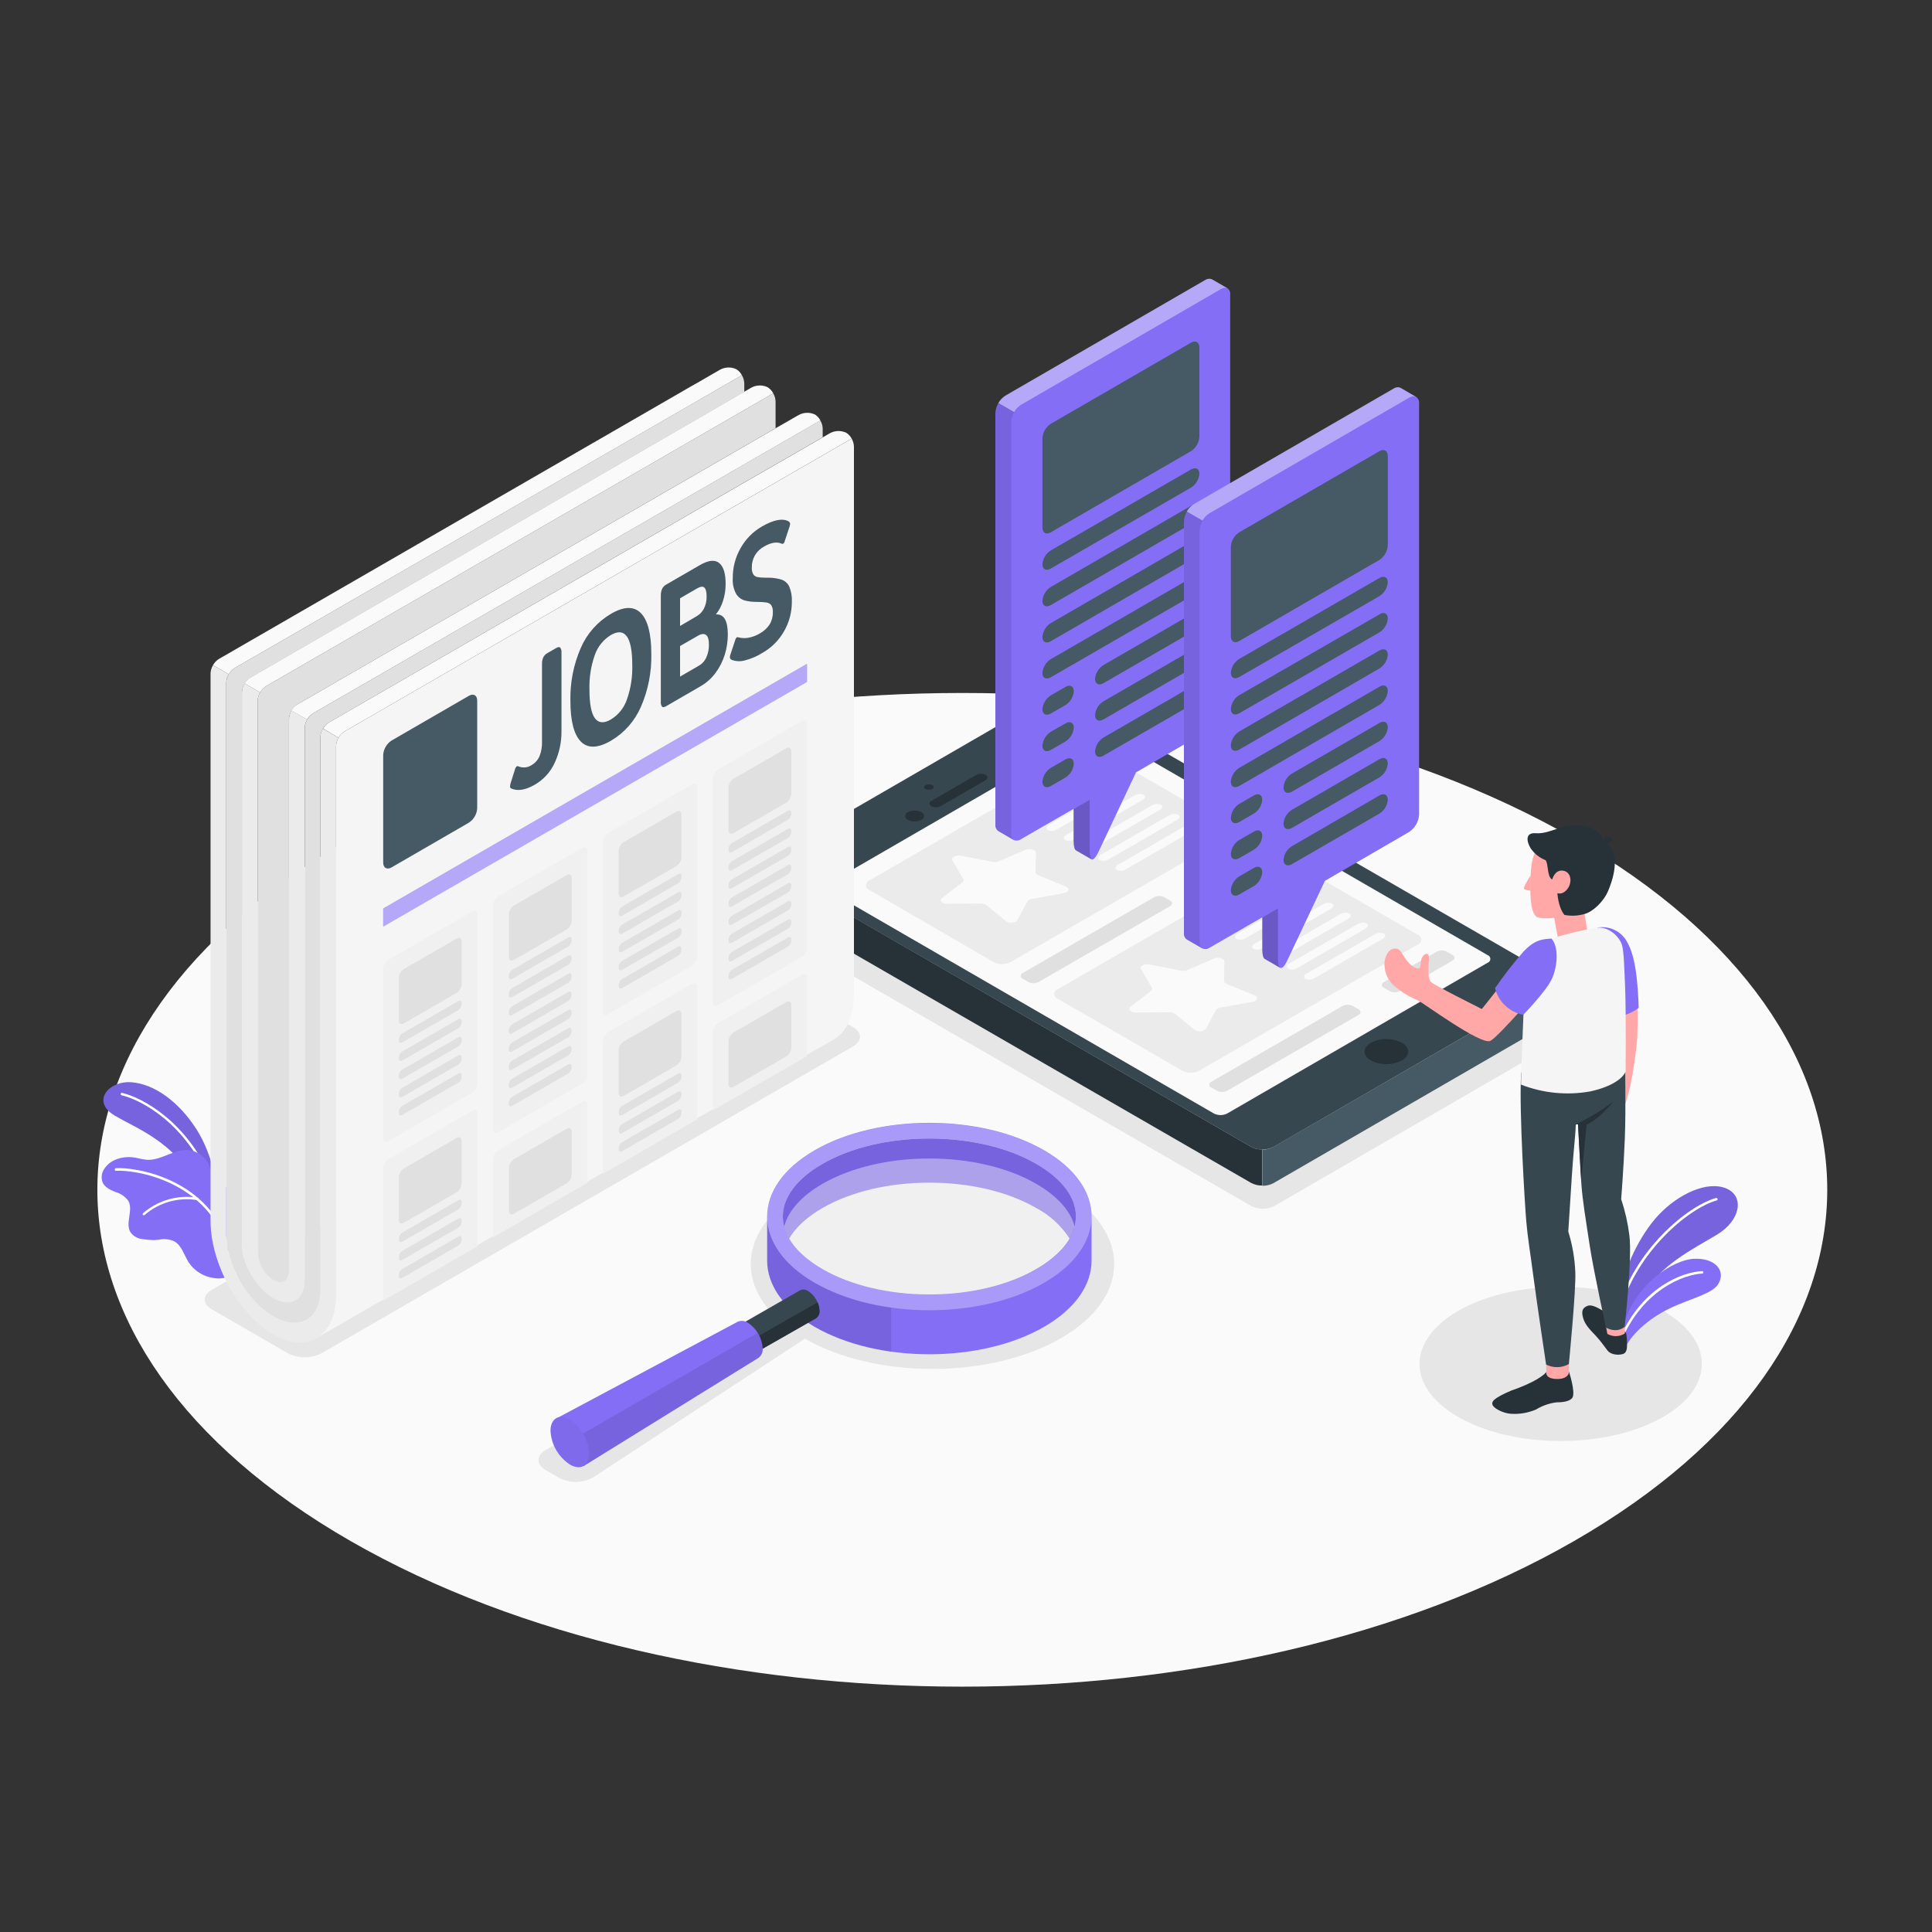 <svg width="500" height="500" viewBox="0 0 500 500" fill="none" xmlns="http://www.w3.org/2000/svg">
<rect x="0" y="0" width="500" height="500" fill="#333333" stroke="none"/>
<path d="M407.33 398.84C319.91 449.06 178.18 449.06 90.76 398.84C3.34 348.62 3.35 267.21 90.76 217C178.17 166.79 319.92 166.79 407.33 217C494.74 267.21 494.75 348.63 407.33 398.84Z" fill="#FAFAFA"/>
<path d="M274.58 307.92C256.21 297.32 226.43 297.32 208.06 307.92C192.49 316.92 190.13 330.63 200.95 341.07C200.338 341.23 199.75 341.469 199.2 341.78L141.2 375.28C138.74 376.7 138.74 379.01 141.2 380.43L144.84 382.53C146.206 383.225 147.725 383.566 149.257 383.522C150.789 383.478 152.286 383.051 153.61 382.28L207.61 346.91C207.831 346.765 208.038 346.601 208.23 346.42C226.61 356.93 256.23 356.9 274.57 346.33C292.91 335.76 293 318.53 274.58 307.92Z" fill="#E6E6E6"/>
<path d="M403.7 269.35L329.78 312.12C328.858 312.588 327.839 312.832 326.805 312.832C325.771 312.832 324.752 312.588 323.83 312.12L195.24 237.87C193.6 236.93 193.6 235.39 195.24 234.44L269.16 191.67C270.082 191.202 271.101 190.958 272.135 190.958C273.169 190.958 274.188 191.202 275.11 191.67L403.7 265.92C405.34 266.86 405.34 268.4 403.7 269.35Z" fill="#E6E6E6"/>
<path d="M74.53 350.24L54.76 338.82C52.37 337.44 52.37 335.2 54.76 333.82L192.33 254.39C193.672 253.709 195.155 253.354 196.66 253.354C198.165 253.354 199.648 253.709 200.99 254.39L220.77 265.81C223.16 267.19 223.16 269.43 220.77 270.81L83.19 350.24C81.848 350.921 80.365 351.276 78.86 351.276C77.355 351.276 75.872 350.921 74.53 350.24Z" fill="#E6E6E6"/>
<path d="M403.9 372.94C424.075 372.94 440.43 364.004 440.43 352.98C440.43 341.956 424.075 333.02 403.9 333.02C383.725 333.02 367.37 341.956 367.37 352.98C367.37 364.004 383.725 372.94 403.9 372.94Z" fill="#E6E6E6"/>
<path d="M419.89 333.16C420.24 328.73 424.18 319.82 429.24 314.44C434.3 309.06 441.85 305.44 446.84 307.61C451.49 309.61 450.47 315.86 444.33 319.54C438.19 323.22 429.07 327.75 425.94 334.72L419.89 343.1V333.16Z" fill="#846EF5"/>
<path opacity="0.1" d="M419.89 333.16C420.24 328.73 424.18 319.82 429.24 314.44C434.3 309.06 441.85 305.44 446.84 307.61C451.49 309.61 450.47 315.86 444.33 319.54C438.19 323.22 429.07 327.75 425.94 334.72L419.89 343.1V333.16Z" fill="black"/>
<path d="M419.07 339.19C419.142 339.191 419.213 339.167 419.271 339.124C419.328 339.081 419.37 339.02 419.39 338.95C423.57 324.08 436.78 312.78 444.31 310.66C444.384 310.629 444.445 310.571 444.479 310.498C444.514 310.426 444.521 310.343 444.499 310.265C444.477 310.188 444.427 310.121 444.359 310.078C444.291 310.034 444.21 310.017 444.13 310.03C436.46 312.2 423 323.68 418.76 338.78C418.748 338.821 418.744 338.865 418.75 338.908C418.755 338.95 418.768 338.992 418.79 339.029C418.811 339.066 418.84 339.099 418.875 339.125C418.909 339.151 418.948 339.17 418.99 339.18L419.07 339.19Z" fill="white"/>
<path d="M420.55 349C421.46 346.57 424.83 342.71 430.02 339.71C435.76 336.4 442.78 335.23 444.6 332.43C446.79 329.08 444.1 325.53 438.45 325.77C432.8 326.01 422.38 332.84 419.89 344.19L420.55 349Z" fill="#846EF5"/>
<path d="M419.68 346.34C419.742 346.341 419.802 346.323 419.854 346.289C419.906 346.255 419.946 346.207 419.97 346.15C425.65 333.58 435.89 329.83 440.51 329.6C440.595 329.6 440.676 329.566 440.736 329.506C440.796 329.446 440.83 329.365 440.83 329.28C440.83 329.195 440.796 329.114 440.736 329.054C440.676 328.994 440.595 328.96 440.51 328.96C435.4 329.21 425.21 333.05 419.41 345.88C419.392 345.919 419.382 345.962 419.381 346.005C419.38 346.048 419.387 346.091 419.403 346.131C419.419 346.171 419.443 346.208 419.473 346.239C419.504 346.269 419.54 346.294 419.58 346.31C419.611 346.326 419.645 346.336 419.68 346.34Z" fill="white"/>
<path d="M56.39 308.47C56.39 308.47 55.39 299.28 50.77 292.14C46.15 285 39.91 280.56 34.05 280.09C28.19 279.62 23.46 285.02 29.73 288.73C36 292.44 47.14 296.21 52.27 310.06L56.39 308.47Z" fill="#846EF5"/>
<path opacity="0.1" d="M56.39 308.47C56.39 308.47 55.39 299.28 50.77 292.14C46.15 285 39.91 280.56 34.05 280.09C28.19 279.62 23.46 285.02 29.73 288.73C36 292.44 47.14 296.21 52.27 310.06L56.39 308.47Z" fill="black"/>
<path d="M54.67 306.08H54.73C54.768 306.065 54.803 306.042 54.833 306.013C54.862 305.984 54.886 305.949 54.901 305.911C54.917 305.873 54.925 305.832 54.925 305.79C54.925 305.749 54.916 305.708 54.9 305.67C48.72 290.43 36.9 284.07 31.58 282.83C31.502 282.822 31.424 282.843 31.36 282.888C31.296 282.934 31.252 283.001 31.234 283.078C31.217 283.154 31.229 283.234 31.266 283.303C31.304 283.372 31.366 283.424 31.44 283.45C36.69 284.65 48.23 290.91 54.32 305.9C54.35 305.965 54.401 306.018 54.464 306.05C54.528 306.083 54.6 306.093 54.67 306.08Z" fill="white"/>
<path d="M26.55 306C27.12 307.28 28.55 307.94 29.8 308.46C31.151 308.825 32.343 309.627 33.19 310.74C34.6 313.17 32.29 316.59 33.8 318.95C34.154 319.428 34.604 319.828 35.12 320.124C35.636 320.42 36.208 320.606 36.8 320.67C37.768 320.81 38.743 320.901 39.72 320.94C40.185 320.929 40.649 320.892 41.11 320.83C42.454 320.528 43.861 320.679 45.11 321.26C47.04 322.34 47.63 324.78 48.8 326.66C49.527 327.769 50.486 328.707 51.609 329.411C52.733 330.115 53.995 330.569 55.31 330.74C56.43 330.966 57.589 330.89 58.67 330.52L58.86 330.4C58.982 330.271 59.095 330.134 59.2 329.99V329.93C59.54 328.67 58.98 327.36 58.96 326.06V325.82C58.96 324.31 59.06 322.82 59.09 321.3C59.157 318.52 59.183 315.74 59.17 312.96C59.17 311.16 59.37 309.18 58.61 307.48C57.76 305.61 55.66 305.57 54.87 303.73C54.55 303 54.38 302.22 54.07 301.48C53.594 300.397 52.828 299.466 51.858 298.789C50.888 298.111 49.751 297.714 48.57 297.64C44.89 297.45 41.57 300.42 37.93 300.15C36.985 300.023 36.047 299.846 35.12 299.62C32.12 299.06 28.71 299.91 27.04 302.42C26.672 302.931 26.434 303.525 26.349 304.149C26.264 304.773 26.332 305.409 26.55 306Z" fill="#846EF5"/>
<path d="M59.54 324.16C59.58 324.151 59.618 324.133 59.651 324.109C59.684 324.085 59.712 324.054 59.733 324.018C59.753 323.982 59.766 323.943 59.771 323.902C59.776 323.861 59.772 323.819 59.76 323.78C54.71 304.74 34.66 302 30 302.33C29.959 302.333 29.919 302.343 29.883 302.361C29.846 302.379 29.813 302.404 29.787 302.435C29.759 302.465 29.739 302.501 29.726 302.54C29.713 302.578 29.707 302.619 29.71 302.66C29.704 302.702 29.708 302.744 29.72 302.785C29.731 302.825 29.752 302.863 29.779 302.895C29.806 302.927 29.84 302.953 29.878 302.971C29.916 302.989 29.958 302.999 30 303C34.59 302.67 54.21 305.36 59.17 324C59.203 324.066 59.258 324.119 59.325 324.148C59.393 324.178 59.469 324.182 59.54 324.16Z" fill="white"/>
<path d="M37.26 314.52C37.325 314.508 37.384 314.477 37.43 314.43C39.281 312.826 41.463 311.65 43.821 310.987C46.179 310.323 48.654 310.187 51.07 310.59C51.153 310.599 51.236 310.576 51.303 310.526C51.37 310.476 51.415 310.402 51.43 310.32C51.436 310.279 51.433 310.238 51.422 310.198C51.412 310.158 51.394 310.121 51.368 310.088C51.343 310.056 51.312 310.029 51.276 310.008C51.24 309.988 51.201 309.975 51.16 309.97C48.649 309.558 46.077 309.706 43.63 310.403C41.182 311.099 38.918 312.328 37 314C36.971 314.029 36.948 314.063 36.932 314.101C36.916 314.139 36.908 314.179 36.908 314.22C36.908 314.261 36.916 314.301 36.932 314.339C36.948 314.377 36.971 314.411 37 314.44C37.035 314.471 37.077 314.494 37.121 314.508C37.166 314.522 37.213 314.526 37.26 314.52Z" fill="white"/>
<path d="M401 255.5L329.58 296.83C328.688 297.279 327.703 297.512 326.705 297.512C325.707 297.512 324.722 297.279 323.83 296.83L199.53 225.08C197.94 224.17 197.94 222.68 199.53 221.77L271 180.43C271.89 179.982 272.873 179.748 273.87 179.748C274.867 179.748 275.85 179.982 276.74 180.43L401 252.18C402.54 253.1 402.54 254.58 401 255.5Z" fill="#37474F"/>
<path d="M362.79 274.45C361.551 275.08 360.18 275.408 358.79 275.408C357.4 275.408 356.029 275.08 354.79 274.45C352.59 273.18 352.59 271.12 354.79 269.85C356.028 269.216 357.399 268.885 358.79 268.885C360.181 268.885 361.552 269.216 362.79 269.85C365 271.12 365 273.18 362.79 274.45Z" fill="#263238"/>
<path d="M329.53 296.83L401 255.5C402.42 254.68 402.57 253.4 401.45 252.5C402.16 253.062 402.744 253.767 403.163 254.57C403.582 255.373 403.826 256.256 403.88 257.16V259.86C403.829 260.862 403.541 261.837 403.041 262.706C402.54 263.575 401.841 264.313 401 264.86L329.58 306.19C328.697 306.66 327.71 306.897 326.71 306.88V297.55C327.695 297.55 328.665 297.302 329.53 296.83Z" fill="#455A64"/>
<path d="M199.53 234.42C198.691 233.872 197.994 233.134 197.495 232.265C196.996 231.396 196.71 230.421 196.66 229.42V226.72C196.713 225.814 196.956 224.93 197.375 224.125C197.794 223.32 198.378 222.613 199.09 222.05C197.97 222.97 198.09 224.24 199.53 225.05L323.78 296.8C324.666 297.271 325.657 297.509 326.66 297.49V306.82C325.657 306.839 324.666 306.601 323.78 306.13L199.53 234.42Z" fill="#263238"/>
<path d="M317.6 288.17L384.97 249.17C385.182 249.102 385.367 248.969 385.498 248.789C385.629 248.609 385.7 248.393 385.7 248.17C385.7 247.947 385.629 247.731 385.498 247.551C385.367 247.371 385.182 247.238 384.97 247.17L285.39 189.57C284.857 189.299 284.268 189.157 283.67 189.157C283.072 189.157 282.483 189.299 281.95 189.57L214.55 228.57C214.338 228.638 214.153 228.771 214.022 228.951C213.891 229.131 213.82 229.347 213.82 229.57C213.82 229.793 213.891 230.009 214.022 230.189C214.153 230.369 214.338 230.502 214.55 230.57L314.15 288.17C314.685 288.441 315.276 288.583 315.875 288.583C316.474 288.583 317.065 288.441 317.6 288.17Z" fill="#FAFAFA"/>
<path d="M225 230.34L257.18 249C257.851 249.34 258.593 249.517 259.345 249.517C260.097 249.517 260.839 249.34 261.51 249L318.11 216.33C318.371 216.241 318.598 216.073 318.759 215.849C318.919 215.625 319.006 215.356 319.006 215.08C319.006 214.804 318.919 214.535 318.759 214.311C318.598 214.087 318.371 213.919 318.11 213.83L285.89 195.21C285.219 194.87 284.477 194.693 283.725 194.693C282.973 194.693 282.231 194.87 281.56 195.21L225 227.84C224.739 227.929 224.512 228.097 224.351 228.321C224.191 228.545 224.104 228.814 224.104 229.09C224.104 229.366 224.191 229.635 224.351 229.859C224.512 230.083 224.739 230.251 225 230.34Z" fill="#EBEBEB"/>
<path d="M248.63 221.45L256.89 223.06C257.406 223.167 257.942 223.119 258.43 222.92L265.43 219.92C266.54 219.44 268.12 219.92 268.1 220.71L267.99 225.71C267.99 226.03 268.25 226.33 268.7 226.52L275.82 229.43C276.95 229.89 276.68 230.9 275.35 231.14L267 232.65C266.781 232.671 266.57 232.739 266.38 232.849C266.19 232.96 266.026 233.11 265.9 233.29L263.31 238.1C262.89 238.86 261.14 239.02 260.31 238.37L255.31 234.26C254.91 233.971 254.423 233.826 253.93 233.85L245.2 233.91C243.81 233.91 243.01 233.01 243.84 232.37L249.06 228.37C249.134 228.327 249.2 228.271 249.252 228.203C249.304 228.135 249.343 228.058 249.365 227.975C249.387 227.892 249.393 227.806 249.382 227.721C249.371 227.636 249.343 227.554 249.3 227.48L246.5 222.71C246.06 221.91 247.31 221.19 248.63 221.45Z" fill="#FAFAFA"/>
<path d="M267 210.91L284.72 200.68C285.068 200.475 285.458 200.354 285.861 200.326C286.264 200.298 286.667 200.365 287.04 200.52C287.6 200.85 287.47 201.45 286.76 201.86L269.05 212.09C268.701 212.292 268.311 212.411 267.909 212.439C267.506 212.467 267.103 212.402 266.73 212.25C266.17 211.92 266.3 211.32 267 210.91Z" fill="#FAFAFA"/>
<path d="M271.48 213.49L289.19 203.26C289.538 203.055 289.928 202.934 290.331 202.906C290.734 202.878 291.137 202.945 291.51 203.1C292.07 203.43 291.95 204.03 291.23 204.44L273.52 214.67C273.171 214.872 272.781 214.992 272.379 215.019C271.976 215.047 271.573 214.982 271.2 214.83C270.63 214.5 270.76 213.9 271.48 213.49Z" fill="#FAFAFA"/>
<path d="M275.94 216.07L293.65 205.84C293.997 205.633 294.388 205.51 294.791 205.483C295.194 205.455 295.598 205.522 295.97 205.68C296.54 206.01 296.41 206.61 295.69 207.02L278 217.25C277.651 217.452 277.261 217.571 276.859 217.599C276.456 217.627 276.053 217.562 275.68 217.41C275.1 217.08 275.22 216.48 275.94 216.07Z" fill="#FAFAFA"/>
<path d="M280.4 218.64L298.12 208.42C298.465 208.213 298.854 208.091 299.256 208.063C299.657 208.035 300.06 208.103 300.43 208.26C301 208.58 300.87 209.18 300.16 209.6L282.44 219.82C282.093 220.027 281.702 220.15 281.299 220.177C280.896 220.205 280.492 220.138 280.12 219.98C279.56 219.66 279.69 219.06 280.4 218.64Z" fill="#FAFAFA"/>
<path d="M284.87 221.22L302.58 211C302.927 210.793 303.318 210.67 303.721 210.643C304.124 210.615 304.528 210.682 304.9 210.84C305.46 211.16 305.34 211.76 304.62 212.18L286.91 222.4C286.563 222.607 286.172 222.73 285.769 222.757C285.366 222.785 284.962 222.718 284.59 222.56C284 222.24 284.15 221.64 284.87 221.22Z" fill="#FAFAFA"/>
<path d="M289.33 223.8L307 213.58C307.347 213.373 307.738 213.25 308.141 213.223C308.544 213.195 308.948 213.262 309.32 213.42C309.88 213.74 309.76 214.34 309.04 214.76L291.37 225C291.023 225.207 290.632 225.33 290.229 225.357C289.826 225.385 289.422 225.318 289.05 225.16C288.49 224.82 288.61 224.22 289.33 223.8Z" fill="#FAFAFA"/>
<path d="M264.71 253.3L266.17 254.15C266.573 254.352 267.019 254.458 267.47 254.458C267.921 254.458 268.366 254.352 268.77 254.15L302.77 234.54C303.49 234.12 303.49 233.45 302.77 233.04L301.3 232.19C300.896 231.988 300.451 231.882 300 231.882C299.549 231.882 299.103 231.988 298.7 232.19L264.7 251.8C264.543 251.853 264.406 251.955 264.31 252.09C264.213 252.225 264.162 252.388 264.163 252.554C264.164 252.72 264.218 252.881 264.316 253.015C264.414 253.149 264.552 253.249 264.71 253.3Z" fill="#E0E0E0"/>
<path d="M325.64 218.12L327.1 218.97C327.82 219.38 327.82 220.05 327.1 220.47L313.45 228.35C313.047 228.552 312.601 228.658 312.15 228.658C311.699 228.658 311.253 228.552 310.85 228.35L309.39 227.5C308.67 227.09 308.67 226.42 309.39 226L323 218.12C323.409 217.911 323.861 217.802 324.32 217.802C324.779 217.802 325.231 217.911 325.64 218.12Z" fill="#E0E0E0"/>
<path d="M273.74 258.49L306 277.1C306.671 277.44 307.413 277.617 308.165 277.617C308.917 277.617 309.659 277.44 310.33 277.1L366.93 244.43C367.191 244.341 367.418 244.173 367.579 243.949C367.739 243.725 367.826 243.456 367.826 243.18C367.826 242.904 367.739 242.635 367.579 242.411C367.418 242.187 367.191 242.019 366.93 241.93L334.71 223.31C334.039 222.97 333.297 222.793 332.545 222.793C331.793 222.793 331.051 222.97 330.38 223.31L273.74 256C273.482 256.091 273.259 256.259 273.101 256.482C272.943 256.705 272.859 256.972 272.859 257.245C272.859 257.518 272.943 257.785 273.101 258.008C273.259 258.231 273.482 258.399 273.74 258.49Z" fill="#EBEBEB"/>
<path d="M297.4 249.59L305.67 251.21C306.186 251.317 306.722 251.268 307.21 251.07L314.21 248.07C315.33 247.59 316.91 248.07 316.89 248.85L316.78 253.85C316.78 254.17 317.03 254.47 317.48 254.65L324.61 257.56C325.74 258.03 325.46 259.04 324.14 259.28L315.8 260.77C315.582 260.793 315.371 260.862 315.182 260.973C314.992 261.083 314.828 261.232 314.7 261.41L312.11 266.22C311.7 266.98 309.95 267.14 309.11 266.49L304.11 262.38C303.706 262.091 303.216 261.947 302.72 261.97L293.99 262.03C292.61 262.03 291.8 261.13 292.63 260.49L297.85 256.49C297.998 256.402 298.107 256.261 298.153 256.095C298.2 255.929 298.181 255.752 298.1 255.6L295.29 250.83C294.84 250.06 296.09 249.34 297.4 249.59Z" fill="#FAFAFA"/>
<path d="M315.79 239.06L333.5 228.83C333.848 228.625 334.238 228.504 334.641 228.476C335.044 228.448 335.447 228.515 335.82 228.67C336.39 229 336.26 229.6 335.54 230.01L317.83 240.24C317.481 240.442 317.091 240.562 316.689 240.589C316.286 240.617 315.883 240.552 315.51 240.4C315 240.07 315.07 239.47 315.79 239.06Z" fill="#FAFAFA"/>
<path d="M320.25 241.64L338 231.41C338.348 231.205 338.738 231.084 339.141 231.056C339.544 231.028 339.947 231.095 340.32 231.25C340.88 231.58 340.75 232.18 340.04 232.59L322.32 242.82C321.974 243.027 321.584 243.152 321.181 243.183C320.779 243.214 320.374 243.152 320 243C319.41 242.65 319.54 242.05 320.25 241.64Z" fill="#FAFAFA"/>
<path d="M324.72 244.21L342.43 234C342.777 233.793 343.168 233.67 343.571 233.643C343.974 233.615 344.378 233.682 344.75 233.84C345.31 234.16 345.19 234.76 344.47 235.18L326.76 245.4C326.411 245.602 326.021 245.721 325.619 245.749C325.216 245.777 324.813 245.712 324.44 245.56C323.87 245.23 324 244.63 324.72 244.21Z" fill="#FAFAFA"/>
<path d="M329.18 246.79L346.89 236.57C347.237 236.363 347.628 236.24 348.031 236.213C348.434 236.185 348.838 236.252 349.21 236.41C349.78 236.73 349.65 237.33 348.93 237.75L331.22 248C330.873 248.207 330.482 248.33 330.079 248.357C329.676 248.385 329.272 248.318 328.9 248.16C328.34 247.81 328.46 247.21 329.18 246.79Z" fill="#FAFAFA"/>
<path d="M333.64 249.37L351.36 239.15C351.705 238.943 352.094 238.821 352.496 238.793C352.897 238.765 353.3 238.833 353.67 238.99C354.24 239.31 354.11 239.91 353.4 240.33L335.68 250.55C335.333 250.757 334.942 250.88 334.539 250.907C334.136 250.935 333.732 250.868 333.36 250.71C332.8 250.39 332.93 249.79 333.64 249.37Z" fill="#FAFAFA"/>
<path d="M338.11 252L355.82 241.78C356.167 241.573 356.558 241.45 356.961 241.423C357.364 241.395 357.768 241.462 358.14 241.62C358.7 241.94 358.58 242.54 357.86 242.96L340.15 253.18C339.803 253.387 339.412 253.51 339.009 253.537C338.606 253.565 338.202 253.498 337.83 253.34C337.26 253 337.39 252.37 338.11 252Z" fill="#FAFAFA"/>
<path d="M313.48 281.45L314.95 282.3C315.353 282.502 315.799 282.608 316.25 282.608C316.701 282.608 317.147 282.502 317.55 282.3L351.55 262.69C351.708 262.638 351.845 262.537 351.942 262.403C352.039 262.268 352.092 262.106 352.092 261.94C352.092 261.774 352.039 261.612 351.942 261.477C351.845 261.343 351.708 261.242 351.55 261.19L350.08 260.34C349.677 260.138 349.231 260.032 348.78 260.032C348.329 260.032 347.883 260.138 347.48 260.34L313.48 279.95C313.322 280.002 313.185 280.103 313.088 280.237C312.991 280.372 312.938 280.534 312.938 280.7C312.938 280.866 312.991 281.028 313.088 281.163C313.185 281.297 313.322 281.398 313.48 281.45Z" fill="#E0E0E0"/>
<path d="M374.41 246.27L375.88 247.12C376.6 247.53 376.6 248.2 375.88 248.62L362.23 256.5C361.827 256.702 361.381 256.808 360.93 256.808C360.479 256.808 360.033 256.702 359.63 256.5L358.16 255.65C358.002 255.598 357.865 255.497 357.768 255.363C357.671 255.228 357.618 255.066 357.618 254.9C357.618 254.734 357.671 254.572 357.768 254.437C357.865 254.303 358.002 254.202 358.16 254.15L371.82 246.27C372.222 246.068 372.665 245.962 373.115 245.962C373.565 245.962 374.008 246.068 374.41 246.27Z" fill="#E0E0E0"/>
<path d="M241.28 204.19C241.006 204.324 240.705 204.394 240.4 204.394C240.095 204.394 239.794 204.324 239.52 204.19C239.416 204.154 239.327 204.086 239.263 203.996C239.2 203.907 239.166 203.8 239.166 203.69C239.166 203.58 239.2 203.473 239.263 203.384C239.327 203.294 239.416 203.226 239.52 203.19C239.794 203.056 240.095 202.986 240.4 202.986C240.705 202.986 241.006 203.056 241.28 203.19C241.77 203.46 241.77 203.91 241.28 204.19Z" fill="#263238"/>
<path d="M238.47 212.18C237.924 212.456 237.321 212.6 236.71 212.6C236.099 212.6 235.496 212.456 234.95 212.18C234.751 212.099 234.581 211.961 234.462 211.782C234.342 211.604 234.278 211.395 234.278 211.18C234.278 210.965 234.342 210.756 234.462 210.578C234.581 210.399 234.751 210.261 234.95 210.18C235.496 209.904 236.099 209.76 236.71 209.76C237.321 209.76 237.924 209.904 238.47 210.18C238.669 210.261 238.839 210.399 238.958 210.578C239.078 210.756 239.142 210.965 239.142 211.18C239.142 211.395 239.078 211.604 238.958 211.782C238.839 211.961 238.669 212.099 238.47 212.18Z" fill="#263238"/>
<path d="M241 208.64C240.35 208.26 240.39 207.64 241.08 207.24L252.66 200.55C253.036 200.358 253.453 200.258 253.875 200.258C254.297 200.258 254.714 200.358 255.09 200.55C255.73 200.92 255.7 201.55 255.01 201.95L243.43 208.63C243.054 208.821 242.638 208.922 242.216 208.924C241.794 208.926 241.378 208.828 241 208.64Z" fill="#263238"/>
<path d="M212.91 110.81V113.16L204.79 117.85L192.61 124.85L85.09 187C84.453 187.4 83.927 187.953 83.56 188.61C83.165 189.256 82.944 189.993 82.92 190.75V333.65C82.92 341.42 77.46 344.57 70.74 340.65C64.02 336.73 58.55 327.32 58.55 319.55V176.64C58.592 175.888 58.81 175.157 59.187 174.506C59.564 173.854 60.089 173.301 60.72 172.89L180.41 103.78L192 97.1C192.387 97.752 192.601 98.492 192.62 99.25V101.43L64.78 175.43C64.18 175.802 63.682 176.318 63.33 176.93C62.893 177.601 62.647 178.379 62.62 179.18V321.89C62.62 327.07 66.26 333.36 70.75 335.95C75.24 338.54 78.87 336.44 78.87 331.26V188.36C78.905 187.611 79.116 186.882 79.486 186.23C79.856 185.578 80.375 185.023 81 184.61L212.28 108.81C212.657 109.412 212.874 110.1 212.91 110.81Z" fill="#E0E0E0"/>
<path d="M200.72 103.93V110.81L77 182.27C76.364 182.674 75.833 183.223 75.449 183.871C75.065 184.519 74.839 185.248 74.79 186V328.9C74.79 331.49 72.98 332.54 70.74 331.24C69.561 330.475 68.578 329.442 67.873 328.226C67.167 327.009 66.759 325.644 66.68 324.24V181.33C66.706 180.575 66.922 179.839 67.31 179.19C67.683 178.538 68.208 177.985 68.84 177.58L200.11 101.79C200.49 102.441 200.7 103.177 200.72 103.93Z" fill="#E0E0E0"/>
<path d="M87.61 190.92C87.221 191.564 87.004 192.298 86.98 193.05V334.72C86.982 335.75 86.915 336.779 86.78 337.8C86.74 338.067 86.7 338.327 86.66 338.58C86.66 338.82 86.57 339.05 86.52 339.29C86.47 339.53 86.42 339.71 86.36 339.91C86.3 340.11 86.26 340.3 86.2 340.49C85.537 342.923 83.98 345.016 81.84 346.35C78.93 348.02 75.03 347.82 70.74 345.35C61.74 340.17 54.49 327.01 54.49 315.97V174.29C54.514 173.538 54.731 172.804 55.12 172.16L59.19 174.5C58.795 175.146 58.574 175.883 58.55 176.64V319.54C58.55 327.31 64.01 336.76 70.74 340.64C77.47 344.52 82.92 341.38 82.92 333.64V190.71C82.944 189.953 83.165 189.216 83.56 188.57L87.61 190.92Z" fill="#EBEBEB"/>
<path d="M79.49 186.23C79.103 186.875 78.886 187.608 78.86 188.36V331.26C78.86 336.44 75.22 338.54 70.74 335.95C66.26 333.36 62.61 327.07 62.61 321.89V179.14C62.637 178.339 62.883 177.561 63.32 176.89L67.32 179.19C66.933 179.839 66.716 180.575 66.69 181.33V324.23C66.769 325.634 67.177 326.999 67.883 328.216C68.588 329.432 69.57 330.465 70.75 331.23C72.99 332.53 74.8 331.48 74.8 328.89V186C74.824 185.243 75.045 184.506 75.44 183.86L79.49 186.23Z" fill="#EBEBEB"/>
<path d="M192 97.1L180.43 103.78L60.72 172.89C60.081 173.287 59.554 173.841 59.19 174.5L55.12 172.16C55.484 171.498 56.01 170.941 56.65 170.54L176.35 101.43L178.66 100.09L181 98.77L183 97.61L184.19 96.92L186.4 95.65C187.044 95.307 187.761 95.121 188.49 95.108C189.22 95.094 189.943 95.252 190.6 95.57C191.192 95.95 191.674 96.477 192 97.1Z" fill="#FAFAFA"/>
<path d="M220.41 113.51L208.84 120.19L188.53 131.91L89.15 189.3C88.51 189.703 87.98 190.26 87.61 190.92L83.61 188.57C83.968 187.934 84.476 187.395 85.09 187L192.6 124.89L204.78 117.89L212.9 113.2L214.79 112.11L215 112C215.624 111.701 216.308 111.546 217 111.546C217.692 111.546 218.376 111.701 219 112L219.21 112.13C219.705 112.498 220.114 112.969 220.41 113.51Z" fill="#FAFAFA"/>
<path d="M200.11 101.79L68.84 177.58C68.208 177.986 67.683 178.538 67.31 179.19L63.31 176.89C63.662 176.278 64.16 175.762 64.76 175.39L192.6 101.39L194.48 100.3C195.124 99.957 195.841 99.771 196.57 99.757C197.3 99.744 198.023 99.902 198.68 100.22C199.285 100.61 199.778 101.151 200.11 101.79Z" fill="#FAFAFA"/>
<path d="M212.31 108.81L81 184.61C80.358 185.011 79.828 185.568 79.46 186.23L75.4 183.88C75.783 183.213 76.335 182.657 77 182.27L200.76 110.81L206.76 107.37C207.405 107.029 208.122 106.845 208.852 106.832C209.581 106.82 210.304 106.981 210.96 107.3C211.532 107.679 211.997 108.199 212.31 108.81Z" fill="#FAFAFA"/>
<path d="M221 115.66V257.33C221 263.14 219 267.21 215.77 269.01L81.65 346.45C82.837 345.736 83.867 344.788 84.677 343.664C85.487 342.54 86.059 341.262 86.36 339.91C86.42 339.71 86.47 339.5 86.52 339.29C86.57 339.08 86.61 338.82 86.66 338.58C86.71 338.34 86.74 338.07 86.78 337.8C86.915 336.779 86.982 335.75 86.98 334.72V193.05C87.004 192.298 87.221 191.564 87.61 190.92C87.98 190.26 88.51 189.703 89.15 189.3L188.53 131.92L208.84 120.2L220.41 113.52C220.787 114.171 220.99 114.908 221 115.66Z" fill="#F5F5F5"/>
<path d="M101.34 191.65L121.34 180.08C122.54 179.39 123.5 179.94 123.5 181.33V209.16C123.461 209.911 123.245 210.642 122.87 211.294C122.494 211.946 121.97 212.499 121.34 212.91L101.34 224.48C100.14 225.17 99.17 224.61 99.17 223.23V195.4C99.211 194.648 99.429 193.917 99.806 193.265C100.183 192.613 100.709 192.06 101.34 191.65Z" fill="#455A64"/>
<path d="M99.17 235.11L208.85 171.79V176.48L99.17 239.8V235.11Z" fill="#846EF5"/>
<path opacity="0.4" d="M99.17 235.11L208.85 171.79V176.48L99.17 239.8V235.11Z" fill="white"/>
<path d="M100.47 248.43L122.25 235.86C122.96 235.44 123.54 235.78 123.54 236.61V280.51C123.517 280.96 123.388 281.398 123.164 281.789C122.94 282.18 122.627 282.513 122.25 282.76L100.47 295.33C99.75 295.75 99.17 295.41 99.17 294.58V250.68C99.194 250.229 99.324 249.79 99.55 249.399C99.776 249.008 100.091 248.676 100.47 248.43Z" fill="#F0F0F0"/>
<path d="M100.47 300L122.25 287.42C122.96 287.01 123.54 287.35 123.54 288.17V322.53L99.17 336.63V302.28C99.189 301.824 99.317 301.379 99.543 300.982C99.769 300.585 100.087 300.249 100.47 300Z" fill="#F0F0F0"/>
<path d="M128.91 232L150.68 219.43C151.4 219.02 151.98 219.35 151.98 220.18V278.18C151.956 278.631 151.825 279.07 151.599 279.461C151.373 279.852 151.058 280.184 150.68 280.43L128.91 293C128.19 293.41 127.61 293.08 127.61 292.25V234.25C127.636 233.8 127.767 233.361 127.993 232.971C128.219 232.58 128.533 232.248 128.91 232Z" fill="#F0F0F0"/>
<path d="M157.34 215.6L179.11 203C179.83 202.58 180.41 202.92 180.41 203.75V247.65C180.386 248.101 180.256 248.54 180.03 248.931C179.804 249.322 179.489 249.654 179.11 249.9L157.34 262.5C156.62 262.92 156.04 262.58 156.04 261.75V217.85C156.064 217.399 156.194 216.96 156.42 216.569C156.646 216.178 156.961 215.846 157.34 215.6Z" fill="#F0F0F0"/>
<path d="M185.78 199.18L207.55 186.61C208.27 186.19 208.85 186.53 208.85 187.36V245.36C208.824 245.81 208.693 246.249 208.467 246.639C208.241 247.03 207.927 247.362 207.55 247.61L185.78 260.18C185.06 260.59 184.48 260.26 184.48 259.43V201.43C184.504 200.979 184.634 200.54 184.86 200.149C185.086 199.758 185.401 199.426 185.78 199.18Z" fill="#F0F0F0"/>
<path d="M128.91 297.68L150.68 285.11C151.4 284.69 151.98 285.03 151.98 285.86V306.14L127.61 320.22V299.93C127.634 299.479 127.764 299.04 127.99 298.649C128.216 298.258 128.531 297.926 128.91 297.68Z" fill="#F0F0F0"/>
<path d="M156 269.44V303.8L180.37 289.73V255.37C180.37 254.54 179.79 254.21 179.07 254.62L157.3 267.19C156.922 267.436 156.607 267.768 156.381 268.159C156.155 268.55 156.024 268.989 156 269.44Z" fill="#F0F0F0"/>
<path d="M185.77 264.85L207.55 252.28C208.27 251.86 208.85 252.2 208.85 253.03V273.31L184.48 287.38V267.1C184.503 266.65 184.632 266.212 184.856 265.821C185.08 265.43 185.393 265.097 185.77 264.85Z" fill="#F0F0F0"/>
<path d="M133 300L146.65 292.12C147.37 291.7 147.95 292.04 147.95 292.87V304C147.926 304.451 147.796 304.89 147.57 305.281C147.344 305.672 147.029 306.004 146.65 306.25L133 314.11C132.28 314.52 131.7 314.19 131.7 313.36V302.29C131.717 301.832 131.845 301.385 132.071 300.986C132.297 300.588 132.616 300.25 133 300Z" fill="#E0E0E0"/>
<path d="M189.84 267.21L203.49 259.33C204.2 258.91 204.79 259.25 204.79 260.08V271.15C204.763 271.6 204.632 272.038 204.406 272.429C204.18 272.819 203.867 273.152 203.49 273.4L189.84 281.28C189.12 281.69 188.54 281.36 188.54 280.53V269.46C188.564 269.009 188.694 268.57 188.92 268.179C189.146 267.788 189.461 267.456 189.84 267.21Z" fill="#E0E0E0"/>
<path d="M104.53 250.78L118.18 242.89C118.9 242.48 119.48 242.82 119.48 243.64V254.72C119.454 255.171 119.323 255.609 119.097 255.999C118.871 256.39 118.557 256.722 118.18 256.97L104.53 264.85C103.82 265.26 103.23 264.93 103.23 264.1V253C103.259 252.554 103.392 252.122 103.617 251.736C103.843 251.351 104.155 251.023 104.53 250.78Z" fill="#E0E0E0"/>
<path d="M104.1 267.44L118.62 259.06C119.1 258.79 119.48 259.01 119.48 259.56V259.91C119.465 260.21 119.379 260.502 119.229 260.763C119.08 261.024 118.871 261.245 118.62 261.41L104.1 269.79C103.62 270.07 103.23 269.79 103.23 269.29V268.94C103.247 268.639 103.335 268.347 103.486 268.086C103.637 267.826 103.847 267.604 104.1 267.44Z" fill="#E0E0E0"/>
<path d="M104.1 272.13L118.62 263.75C119.1 263.48 119.48 263.7 119.48 264.25V264.6C119.465 264.9 119.379 265.192 119.229 265.453C119.08 265.714 118.871 265.935 118.62 266.1L104.1 274.48C103.62 274.76 103.23 274.48 103.23 273.98V273.63C103.247 273.329 103.335 273.037 103.486 272.776C103.637 272.516 103.847 272.294 104.1 272.13Z" fill="#E0E0E0"/>
<path d="M104.1 276.82L118.62 268.44C119.1 268.17 119.48 268.39 119.48 268.94V269.29C119.465 269.59 119.379 269.882 119.229 270.143C119.08 270.404 118.871 270.625 118.62 270.79L104.1 279.17C103.62 279.45 103.23 279.22 103.23 278.67V278.32C103.247 278.019 103.335 277.727 103.486 277.466C103.637 277.206 103.847 276.984 104.1 276.82Z" fill="#E0E0E0"/>
<path d="M104.1 281.51L118.62 273.13C119.1 272.86 119.48 273.08 119.48 273.63V274C119.465 274.3 119.379 274.592 119.229 274.853C119.08 275.114 118.871 275.335 118.62 275.5L104.1 283.88C103.62 284.16 103.23 283.93 103.23 283.38V283C103.249 282.701 103.337 282.41 103.488 282.152C103.639 281.893 103.849 281.673 104.1 281.51Z" fill="#E0E0E0"/>
<path d="M104.1 286.2L118.62 277.82C119.1 277.55 119.48 277.77 119.48 278.32V278.67C119.465 278.97 119.379 279.262 119.229 279.523C119.08 279.784 118.871 280.005 118.62 280.17L104.1 288.55C103.62 288.83 103.23 288.6 103.23 288.05V287.7C103.247 287.399 103.335 287.107 103.486 286.846C103.637 286.586 103.847 286.364 104.1 286.2Z" fill="#E0E0E0"/>
<path d="M133 234.36L146.65 226.48C147.37 226.06 147.95 226.4 147.95 227.23V238.3C147.926 238.751 147.795 239.19 147.569 239.581C147.343 239.971 147.028 240.304 146.65 240.55L133 248.43C132.28 248.84 131.7 248.51 131.7 247.68V236.61C131.724 236.159 131.854 235.72 132.08 235.329C132.306 234.938 132.621 234.606 133 234.36Z" fill="#E0E0E0"/>
<path d="M132.53 251L147.05 242.62C147.53 242.34 147.92 242.56 147.92 243.12V243.46C147.904 243.761 147.816 244.054 147.665 244.314C147.514 244.575 147.303 244.796 147.05 244.96L132.53 253.34C132.06 253.62 131.67 253.34 131.67 252.84V252.5C131.685 252.2 131.771 251.908 131.921 251.647C132.07 251.386 132.279 251.165 132.53 251Z" fill="#E0E0E0"/>
<path d="M132.53 255.72L147.05 247.34C147.53 247.06 147.92 247.28 147.92 247.84V248.18C147.904 248.481 147.816 248.774 147.665 249.034C147.514 249.295 147.303 249.516 147.05 249.68L132.53 258.06C132.06 258.34 131.67 258.11 131.67 257.56V257.22C131.685 256.92 131.771 256.628 131.921 256.367C132.07 256.106 132.279 255.885 132.53 255.72Z" fill="#E0E0E0"/>
<path d="M132.53 260.41L147.05 252C147.53 251.72 147.92 251.94 147.92 252.5V252.84C147.904 253.141 147.816 253.434 147.665 253.694C147.514 253.955 147.303 254.176 147.05 254.34L132.53 262.72C132.06 263 131.67 262.77 131.67 262.22V261.88C131.69 261.585 131.778 261.299 131.927 261.044C132.076 260.789 132.283 260.572 132.53 260.41Z" fill="#E0E0E0"/>
<path d="M132.53 265.1L147.05 256.72C147.53 256.44 147.92 256.66 147.92 257.22V257.56C147.904 257.861 147.816 258.154 147.665 258.414C147.514 258.675 147.303 258.896 147.05 259.06L132.53 267.44C132.06 267.72 131.67 267.49 131.67 266.94V266.6C131.685 266.3 131.771 266.008 131.921 265.747C132.07 265.486 132.279 265.265 132.53 265.1Z" fill="#E0E0E0"/>
<path d="M132.53 269.79L147.05 261.41C147.53 261.13 147.92 261.35 147.92 261.91V262.25C147.904 262.551 147.816 262.844 147.665 263.104C147.514 263.365 147.303 263.586 147.05 263.75L132.53 272.13C132.06 272.41 131.67 272.18 131.67 271.63V271.29C131.685 270.99 131.771 270.698 131.921 270.437C132.07 270.176 132.279 269.955 132.53 269.79Z" fill="#E0E0E0"/>
<path d="M132.53 274.48L147.05 266.1C147.53 265.82 147.92 266.05 147.92 266.6V266.94C147.905 267.241 147.819 267.535 147.667 267.796C147.516 268.057 147.304 268.278 147.05 268.44L132.53 276.82C132.06 277.1 131.67 276.88 131.67 276.32V276C131.685 275.697 131.77 275.402 131.919 275.138C132.069 274.874 132.278 274.648 132.53 274.48Z" fill="#E0E0E0"/>
<path d="M132.53 279.17L147.05 270.79C147.53 270.51 147.92 270.74 147.92 271.29V271.63C147.905 271.931 147.819 272.225 147.667 272.486C147.516 272.747 147.304 272.968 147.05 273.13L132.53 281.51C132.06 281.79 131.67 281.57 131.67 281.01V280.67C131.688 280.37 131.774 280.079 131.924 279.819C132.073 279.559 132.28 279.336 132.53 279.17Z" fill="#E0E0E0"/>
<path d="M132.53 283.86L147.05 275.48C147.53 275.2 147.92 275.43 147.92 275.98V276.32C147.905 276.621 147.819 276.915 147.667 277.176C147.516 277.437 147.304 277.658 147.05 277.82L132.53 286.2C132.06 286.48 131.67 286.26 131.67 285.7V285.36C131.688 285.06 131.774 284.769 131.924 284.509C132.073 284.249 132.28 284.026 132.53 283.86Z" fill="#E0E0E0"/>
<path d="M104.53 302.38L118.18 294.49C118.9 294.08 119.48 294.42 119.48 295.24V306.32C119.456 306.771 119.325 307.21 119.099 307.601C118.873 307.992 118.558 308.324 118.18 308.57L104.53 316.45C103.82 316.86 103.23 316.53 103.23 315.7V304.63C103.254 304.179 103.385 303.74 103.611 303.349C103.837 302.958 104.152 302.626 104.53 302.38Z" fill="#E0E0E0"/>
<path d="M104.1 319L118.62 310.62C119.1 310.35 119.48 310.57 119.48 311.12V311.47C119.465 311.77 119.379 312.062 119.229 312.323C119.08 312.584 118.871 312.805 118.62 312.97L104.1 321.35C103.62 321.63 103.23 321.4 103.23 320.85V320.5C103.247 320.199 103.335 319.907 103.486 319.646C103.637 319.386 103.847 319.164 104.1 319Z" fill="#E0E0E0"/>
<path d="M104.1 323.73L118.62 315.35C119.1 315.08 119.48 315.3 119.48 315.85V316.2C119.465 316.5 119.379 316.792 119.229 317.053C119.08 317.313 118.871 317.535 118.62 317.7L104.1 326.08C103.62 326.36 103.23 326.13 103.23 325.58V325.23C103.247 324.929 103.335 324.637 103.486 324.376C103.637 324.116 103.847 323.894 104.1 323.73Z" fill="#E0E0E0"/>
<path d="M104.1 328.43L118.62 320C119.1 319.73 119.48 319.95 119.48 320.5V320.85C119.465 321.15 119.379 321.442 119.229 321.703C119.08 321.964 118.871 322.185 118.62 322.35L104.1 330.73C103.62 331.01 103.23 330.78 103.23 330.23V329.89C103.251 329.596 103.341 329.31 103.492 329.057C103.643 328.803 103.851 328.589 104.1 328.43Z" fill="#E0E0E0"/>
<path d="M161.4 217.94L175.05 210.06C175.77 209.65 176.35 209.98 176.35 210.81V221.88C176.326 222.331 176.196 222.77 175.97 223.161C175.744 223.552 175.429 223.884 175.05 224.13L161.4 232C160.69 232.41 160.1 232.07 160.1 231.25V220.19C160.128 219.74 160.259 219.302 160.485 218.912C160.71 218.521 161.024 218.189 161.4 217.94Z" fill="#E0E0E0"/>
<path d="M161 234.61L175.52 226.23C175.99 225.96 176.38 226.23 176.38 226.73V227.08C176.362 227.38 176.276 227.671 176.126 227.931C175.977 228.191 175.77 228.414 175.52 228.58L161 237C160.52 237.27 160.13 237 160.13 236.5V236.15C160.141 235.842 160.226 235.542 160.377 235.274C160.529 235.006 160.742 234.778 161 234.61Z" fill="#E0E0E0"/>
<path d="M161 239.3L175.52 230.92C175.99 230.65 176.38 230.92 176.38 231.42V231.77C176.362 232.07 176.276 232.361 176.126 232.621C175.977 232.881 175.77 233.104 175.52 233.27L161 241.65C160.52 241.92 160.13 241.65 160.13 241.15V240.8C160.147 240.499 160.235 240.207 160.386 239.946C160.537 239.686 160.747 239.464 161 239.3Z" fill="#E0E0E0"/>
<path d="M161 244L175.52 235.62C175.99 235.35 176.38 235.57 176.38 236.12V236.47C176.362 236.77 176.276 237.061 176.126 237.321C175.977 237.581 175.77 237.804 175.52 237.97L161 246.34C160.52 246.61 160.13 246.34 160.13 245.84V245.49C160.149 245.191 160.237 244.9 160.388 244.642C160.539 244.383 160.749 244.163 161 244Z" fill="#E0E0E0"/>
<path d="M161 248.68L175.52 240.3C175.99 240.03 176.38 240.25 176.38 240.8V241.15C176.362 241.449 176.276 241.741 176.126 242.001C175.977 242.261 175.77 242.483 175.52 242.65L161 251C160.52 251.27 160.13 251.05 160.13 250.5V250.15C160.152 249.854 160.242 249.568 160.393 249.313C160.543 249.058 160.751 248.841 161 248.68Z" fill="#E0E0E0"/>
<path d="M161 253.37L175.49 245C175.96 244.73 176.35 244.95 176.35 245.5V245.85C176.332 246.15 176.246 246.441 176.096 246.701C175.947 246.961 175.74 247.184 175.49 247.35L161 255.72C160.52 255.99 160.13 255.77 160.13 255.22V254.87C160.147 254.569 160.235 254.277 160.386 254.016C160.537 253.756 160.747 253.534 161 253.37Z" fill="#E0E0E0"/>
<path d="M189.84 201.53L203.49 193.65C204.2 193.23 204.79 193.57 204.79 194.4V205.47C204.763 205.92 204.632 206.358 204.406 206.749C204.18 207.139 203.867 207.472 203.49 207.72L189.84 215.6C189.12 216.01 188.54 215.68 188.54 214.85V203.78C188.564 203.329 188.694 202.89 188.92 202.499C189.146 202.108 189.461 201.776 189.84 201.53Z" fill="#E0E0E0"/>
<path d="M189.4 218.19L203.92 209.81C204.4 209.54 204.79 209.76 204.79 210.31V210.66C204.773 210.961 204.685 211.253 204.534 211.514C204.383 211.774 204.173 211.996 203.92 212.16L189.4 220.54C188.93 220.82 188.54 220.59 188.54 220.04V219.69C188.558 219.391 188.644 219.099 188.794 218.839C188.943 218.579 189.15 218.357 189.4 218.19Z" fill="#E0E0E0"/>
<path d="M189.4 222.89L203.92 214.5C204.4 214.23 204.79 214.45 204.79 215V215.35C204.773 215.651 204.685 215.943 204.534 216.204C204.383 216.464 204.173 216.686 203.92 216.85L189.4 225.23C188.93 225.51 188.54 225.28 188.54 224.73V224.39C188.555 224.09 188.641 223.798 188.791 223.537C188.94 223.276 189.149 223.055 189.4 222.89Z" fill="#E0E0E0"/>
<path d="M189.4 227.58L203.92 219.19C204.4 218.92 204.79 219.14 204.79 219.69V220C204.773 220.301 204.685 220.593 204.534 220.854C204.383 221.114 204.173 221.336 203.92 221.5L189.4 229.88C188.93 230.16 188.54 229.93 188.54 229.38V229.04C188.561 228.747 188.65 228.463 188.799 228.209C188.948 227.956 189.154 227.741 189.4 227.58Z" fill="#E0E0E0"/>
<path d="M189.4 232.27L203.92 223.88C204.4 223.61 204.79 223.88 204.79 224.38V224.73C204.773 225.031 204.685 225.323 204.534 225.584C204.383 225.844 204.173 226.066 203.92 226.23L189.4 234.61C188.93 234.89 188.54 234.61 188.54 234.11V233.77C188.555 233.47 188.641 233.178 188.791 232.917C188.94 232.656 189.149 232.435 189.4 232.27Z" fill="#E0E0E0"/>
<path d="M189.4 237L203.92 228.61C204.4 228.34 204.79 228.61 204.79 229.11V229.46C204.773 229.761 204.685 230.053 204.534 230.314C204.383 230.574 204.173 230.796 203.92 230.96L189.4 239.3C188.93 239.58 188.54 239.3 188.54 238.8V238.46C188.561 238.167 188.65 237.883 188.799 237.629C188.948 237.376 189.154 237.161 189.4 237Z" fill="#E0E0E0"/>
<path d="M189.4 241.65L203.92 233.27C204.4 232.99 204.79 233.21 204.79 233.77V234.11C204.774 234.411 204.686 234.704 204.535 234.964C204.384 235.225 204.173 235.446 203.92 235.61L189.4 244C188.93 244.28 188.54 244 188.54 243.5V243.16C188.554 242.858 188.64 242.564 188.789 242.302C188.939 242.04 189.148 241.816 189.4 241.65Z" fill="#E0E0E0"/>
<path d="M189.4 246.34L203.92 238C204.4 237.72 204.79 237.94 204.79 238.5V238.84C204.774 239.141 204.686 239.434 204.535 239.694C204.384 239.955 204.173 240.176 203.92 240.34L189.4 248.72C188.93 249 188.54 248.72 188.54 248.22V247.88C188.55 247.573 188.633 247.273 188.783 247.005C188.932 246.737 189.144 246.509 189.4 246.34Z" fill="#E0E0E0"/>
<path d="M189.4 251L203.92 242.62C204.4 242.34 204.79 242.56 204.79 243.12V243.46C204.774 243.761 204.686 244.054 204.535 244.314C204.384 244.575 204.173 244.796 203.92 244.96L189.4 253.34C188.93 253.62 188.54 253.4 188.54 252.84V252.5C188.556 252.2 188.642 251.908 188.792 251.648C188.941 251.387 189.149 251.165 189.4 251Z" fill="#E0E0E0"/>
<path d="M161.4 269.54L175.05 261.66C175.77 261.25 176.35 261.58 176.35 262.41V273.48C176.326 273.931 176.196 274.37 175.97 274.761C175.744 275.152 175.429 275.484 175.05 275.73L161.4 283.62C160.69 284.03 160.1 283.69 160.1 282.87V271.79C160.128 271.34 160.259 270.902 160.485 270.512C160.71 270.121 161.024 269.789 161.4 269.54Z" fill="#E0E0E0"/>
<path d="M161 286.21L175.52 277.83C175.99 277.56 176.38 277.78 176.38 278.33V278.68C176.362 278.979 176.276 279.271 176.126 279.531C175.977 279.791 175.77 280.013 175.52 280.18L161 288.56C160.52 288.83 160.13 288.61 160.13 288.06V287.71C160.147 287.409 160.235 287.117 160.386 286.856C160.537 286.596 160.747 286.374 161 286.21Z" fill="#E0E0E0"/>
<path d="M161 290.9L175.52 282.52C175.99 282.25 176.38 282.52 176.38 283.02V283.37C176.362 283.669 176.276 283.961 176.126 284.221C175.977 284.481 175.77 284.703 175.52 284.87L161 293.25C160.52 293.52 160.13 293.3 160.13 292.75V292.4C160.147 292.099 160.235 291.807 160.386 291.546C160.537 291.286 160.747 291.064 161 290.9Z" fill="#E0E0E0"/>
<path d="M161 295.59L175.52 287.21C175.99 286.94 176.38 287.21 176.38 287.71V288.06C176.362 288.359 176.276 288.651 176.126 288.911C175.977 289.171 175.77 289.393 175.52 289.56L161 297.94C160.52 298.21 160.13 297.99 160.13 297.44V297.09C160.147 296.789 160.235 296.497 160.386 296.236C160.537 295.976 160.747 295.754 161 295.59Z" fill="#E0E0E0"/>
<path d="M132.3 204.06C132.1 203.993 132 203.803 132 203.49C132.012 203.186 132.073 202.885 132.18 202.6L133.26 199.16C133.329 198.849 133.485 198.565 133.71 198.34C133.784 198.3 133.866 198.279 133.95 198.279C134.034 198.279 134.116 198.3 134.19 198.34C134.746 198.573 135.352 198.662 135.951 198.599C136.551 198.536 137.124 198.323 137.62 197.98C138.514 197.459 139.215 196.662 139.62 195.71C140.088 194.541 140.309 193.288 140.27 192.03V171.86C140.251 171.278 140.357 170.698 140.58 170.16C140.82 169.664 141.212 169.257 141.7 169L143.92 167.72C144.42 167.43 144.78 167.39 144.99 167.61C145.254 168.007 145.368 168.486 145.31 168.96V189.2C145.346 192.04 144.745 194.853 143.55 197.43C142.462 199.802 140.662 201.777 138.4 203.08C135.993 204.473 133.96 204.8 132.3 204.06Z" fill="#455A64"/>
<path d="M150.31 191.91C148.517 190.07 147.62 186.547 147.62 181.34C147.518 176.642 148.436 171.979 150.31 167.67C151.908 163.985 154.636 160.903 158.1 158.87C161.49 156.87 164.1 156.87 165.87 158.69C167.64 160.51 168.56 164.04 168.56 169.25C168.662 173.948 167.744 178.611 165.87 182.92C164.276 186.599 161.555 189.677 158.1 191.71C154.7 193.67 152.103 193.737 150.31 191.91ZM162.23 181.07C163.247 178.182 163.722 175.131 163.63 172.07C163.63 168.463 163.163 166.01 162.23 164.71C161.3 163.41 159.93 163.29 158.1 164.34C156.16 165.529 154.69 167.352 153.94 169.5C152.925 172.388 152.453 175.44 152.55 178.5C152.55 182.1 153.01 184.56 153.94 185.85C154.87 187.14 156.26 187.27 158.1 186.2C160.032 185.023 161.492 183.208 162.23 181.07Z" fill="#455A64"/>
<path d="M171.34 182.89C171.076 182.504 170.962 182.034 171.02 181.57V154.14C171.003 153.554 171.113 152.971 171.34 152.43C171.547 151.966 171.898 151.58 172.34 151.33L181.14 146.24C183.353 144.967 185.02 144.793 186.14 145.72C187.26 146.647 187.81 148.48 187.79 151.22C187.791 152.67 187.565 154.11 187.12 155.49C186.731 156.77 186.104 157.964 185.27 159.01C187.33 158.87 188.36 160.603 188.36 164.21C188.359 165.98 188.093 167.739 187.57 169.43C187.044 171.136 186.228 172.739 185.16 174.17C184.088 175.61 182.725 176.81 181.16 177.69L172.36 182.78C171.89 183.05 171.55 183.09 171.34 182.89ZM180.34 159.45C181.143 158.98 181.79 158.285 182.2 157.45C182.668 156.496 182.897 155.442 182.87 154.38C182.87 153.12 182.66 152.38 182.25 152.03C181.84 151.68 181.2 151.83 180.34 152.32L176 154.84V162L180.34 159.45ZM180.82 172.31C181.713 171.806 182.416 171.023 182.82 170.08C183.261 169.065 183.483 167.967 183.47 166.86C183.47 165.54 183.22 164.69 182.72 164.32C182.22 163.95 181.51 164.02 180.61 164.54L176 167.19V175.1L180.82 172.31Z" fill="#455A64"/>
<path d="M192.81 170.9C191.669 171.234 190.45 171.185 189.34 170.76C189.209 170.703 189.097 170.609 189.017 170.491C188.937 170.372 188.893 170.233 188.89 170.09C188.903 169.84 188.953 169.594 189.04 169.36L190.28 165.64C190.33 165.373 190.467 165.131 190.67 164.95C190.739 164.913 190.817 164.894 190.895 164.894C190.973 164.894 191.051 164.913 191.12 164.95C191.952 165.173 192.823 165.207 193.67 165.05C194.696 164.866 195.682 164.5 196.58 163.97C197.621 163.409 198.51 162.602 199.17 161.62C199.749 160.659 200.04 159.552 200.01 158.43C200.061 157.802 199.917 157.174 199.6 156.63C199.308 156.248 198.876 155.997 198.4 155.93C197.588 155.822 196.769 155.768 195.95 155.77C194.851 155.796 193.754 155.668 192.69 155.39C191.771 155.11 190.99 154.496 190.5 153.67C189.845 152.443 189.547 151.058 189.64 149.67C189.603 146.89 190.322 144.153 191.72 141.75C193.022 139.469 194.906 137.574 197.18 136.26C200.18 134.53 202.45 134.08 204.03 134.89C204.156 134.954 204.263 135.049 204.342 135.167C204.421 135.284 204.468 135.419 204.48 135.56C204.467 135.81 204.417 136.056 204.33 136.29L203.1 140.01C203.051 140.274 202.913 140.514 202.71 140.69C202.642 140.729 202.564 140.75 202.485 140.75C202.406 140.75 202.328 140.729 202.26 140.69C201.04 140.163 199.56 140.4 197.82 141.4C196.817 141.917 195.98 142.706 195.405 143.677C194.83 144.648 194.541 145.762 194.57 146.89C194.525 147.495 194.657 148.099 194.95 148.63C195.18 148.984 195.539 149.235 195.95 149.33C196.636 149.454 197.333 149.511 198.03 149.5H198.87C200.04 149.505 201.203 149.683 202.32 150.03C203.175 150.341 203.872 150.977 204.26 151.8C204.78 153.066 205.009 154.433 204.93 155.8C204.932 158.445 204.242 161.044 202.93 163.34C201.59 165.72 199.617 167.683 197.23 169.01C195.865 169.867 194.373 170.505 192.81 170.9Z" fill="#455A64"/>
<path d="M317.77 74.67L313.71 72.32C313.415 72.183 313.089 72.127 312.765 72.159C312.442 72.191 312.133 72.308 311.87 72.5L260.2 102.4C259.445 102.894 258.816 103.559 258.365 104.341C257.913 105.122 257.651 105.999 257.6 106.9V213.4C257.566 213.722 257.618 214.048 257.751 214.343C257.885 214.639 258.095 214.893 258.36 215.08L262.36 217.42H262.42C262.707 217.536 263.019 217.578 263.327 217.541C263.635 217.504 263.928 217.39 264.18 217.21L277.83 209.33V217.54C277.83 218.99 278.06 219.83 278.44 220.06L282.44 222.39C282.9 222.64 283.57 222 284.32 220.39L294 199.89L315.77 187.25C316.525 186.756 317.154 186.091 317.605 185.309C318.057 184.528 318.319 183.651 318.37 182.75V76.34C318.42 76.034 318.391 75.72 318.286 75.427C318.181 75.135 318.003 74.875 317.77 74.67Z" fill="#846EF5"/>
<path opacity="0.4" d="M317.67 74.61C317.383 74.507 317.075 74.475 316.772 74.515C316.47 74.555 316.181 74.666 315.93 74.84L264.25 104.75C263.499 105.217 262.88 105.867 262.45 106.64L258.39 104.29C258.817 103.515 259.437 102.864 260.19 102.4L311.86 72.49C312.207 72.277 312.603 72.156 313.01 72.14C313.251 72.135 313.489 72.194 313.7 72.31L317.67 74.61Z" fill="white"/>
<path opacity="0.2" d="M278.51 220.1C278.14 219.87 277.91 219.03 277.91 217.58V209.38L282 207V219.9C282 221.28 282.21 222.12 282.54 222.4L278.51 220.1Z" fill="black"/>
<path opacity="0.1" d="M262.44 217.43L258.38 215.09C258.121 214.901 257.915 214.647 257.784 214.354C257.652 214.062 257.599 213.74 257.63 213.42V106.9C257.666 105.975 257.942 105.076 258.43 104.29L262.49 106.64C262.005 107.427 261.733 108.326 261.7 109.25V215.75C261.662 216.071 261.711 216.395 261.841 216.691C261.971 216.986 262.178 217.241 262.44 217.43Z" fill="black"/>
<path d="M271.94 109.68L308.23 88.68C309.43 87.99 310.4 88.55 310.4 89.93V113C310.359 113.753 310.141 114.486 309.764 115.139C309.387 115.793 308.862 116.348 308.23 116.76L271.94 137.76C270.75 138.45 269.78 137.89 269.78 136.51V113.43C269.821 112.679 270.038 111.949 270.413 111.298C270.789 110.646 271.311 110.092 271.94 109.68Z" fill="#455A64"/>
<path d="M310.4 122.59C310.347 123.319 310.123 124.024 309.746 124.65C309.369 125.275 308.85 125.803 308.23 126.19L271.94 147.14C270.75 147.83 269.78 147.34 269.78 146.04C269.834 145.314 270.058 144.612 270.433 143.988C270.808 143.364 271.324 142.838 271.94 142.45L308.23 121.5C309.43 120.81 310.4 121.3 310.4 122.59Z" fill="#455A64"/>
<path d="M310.4 132C310.347 132.728 310.123 133.434 309.746 134.06C309.369 134.685 308.85 135.213 308.23 135.6L271.94 156.6C270.75 157.29 269.78 156.8 269.78 155.5C269.834 154.774 270.058 154.071 270.433 153.448C270.808 152.824 271.324 152.298 271.94 151.91L308.23 130.91C309.43 130.19 310.4 130.68 310.4 132Z" fill="#455A64"/>
<path d="M310.4 141.35C310.347 142.079 310.123 142.784 309.746 143.41C309.369 144.035 308.85 144.563 308.23 144.95L271.94 165.95C270.75 166.64 269.78 166.15 269.78 164.85C269.834 164.124 270.058 163.421 270.433 162.798C270.808 162.174 271.324 161.648 271.94 161.26L308.23 140.26C309.43 139.57 310.4 140.06 310.4 141.35Z" fill="#455A64"/>
<path d="M310.4 150.73C310.347 151.459 310.123 152.164 309.746 152.79C309.369 153.415 308.85 153.943 308.23 154.33L271.94 175.28C270.75 175.97 269.78 175.48 269.78 174.18C269.834 173.454 270.058 172.751 270.433 172.128C270.808 171.504 271.324 170.978 271.94 170.59L308.23 149.59C309.43 149 310.4 149.44 310.4 150.73Z" fill="#455A64"/>
<path d="M269.78 183.57C269.78 184.86 270.78 185.35 271.94 184.66L275.74 182.47C276.356 182.082 276.872 181.556 277.247 180.932C277.622 180.309 277.846 179.606 277.9 178.88C277.9 177.58 276.9 177.09 275.74 177.78L271.94 179.97C271.323 180.359 270.806 180.887 270.431 181.512C270.055 182.138 269.833 182.843 269.78 183.57Z" fill="#455A64"/>
<path d="M283.4 175.72C283.4 177.01 284.4 177.5 285.57 176.81L308.23 163.71C308.85 163.323 309.369 162.795 309.746 162.17C310.123 161.544 310.347 160.839 310.4 160.11C310.4 158.82 309.4 158.33 308.23 159.02L285.57 172.12C284.95 172.507 284.431 173.035 284.054 173.66C283.677 174.286 283.453 174.991 283.4 175.72Z" fill="#455A64"/>
<path d="M269.78 193C269.78 194.29 270.78 194.78 271.94 194.09L275.74 191.9C276.356 191.512 276.872 190.986 277.247 190.362C277.622 189.739 277.846 189.036 277.9 188.31C277.9 187.01 276.9 186.52 275.74 187.21L271.94 189.4C271.323 189.789 270.806 190.317 270.431 190.942C270.055 191.568 269.833 192.273 269.78 193Z" fill="#455A64"/>
<path d="M283.4 185.1C283.4 186.39 284.4 186.88 285.57 186.19L308.23 173.09C308.85 172.703 309.369 172.175 309.746 171.55C310.123 170.924 310.347 170.219 310.4 169.49C310.4 168.2 309.4 167.71 308.23 168.4L285.57 181.5C284.95 181.887 284.431 182.415 284.054 183.04C283.677 183.666 283.453 184.372 283.4 185.1Z" fill="#455A64"/>
<path d="M269.78 202.33C269.78 203.62 270.78 204.11 271.94 203.42L275.74 201.23C276.356 200.842 276.872 200.316 277.247 199.692C277.622 199.069 277.846 198.366 277.9 197.64C277.9 196.34 276.9 195.85 275.74 196.54L271.94 198.73C271.323 199.119 270.806 199.647 270.431 200.272C270.055 200.898 269.833 201.603 269.78 202.33Z" fill="#455A64"/>
<path d="M283.4 194.48C283.4 195.77 284.4 196.26 285.57 195.57L308.23 182.47C308.848 182.084 309.367 181.558 309.744 180.934C310.121 180.311 310.346 179.607 310.4 178.88C310.4 177.58 309.4 177.09 308.23 177.78L285.57 190.88C284.95 191.267 284.431 191.795 284.054 192.42C283.677 193.046 283.453 193.752 283.4 194.48Z" fill="#455A64"/>
<path d="M366.54 102.75L362.54 100.4C362.245 100.263 361.919 100.207 361.595 100.239C361.272 100.271 360.963 100.388 360.7 100.58L309 130.47C308.245 130.964 307.616 131.629 307.165 132.411C306.713 133.192 306.451 134.069 306.4 134.97V241.47C306.366 241.792 306.418 242.118 306.551 242.413C306.685 242.709 306.895 242.963 307.16 243.15L311.21 245.49H311.26C311.549 245.607 311.863 245.649 312.172 245.612C312.481 245.576 312.777 245.461 313.03 245.28L326.68 237.4V245.61C326.68 247.06 326.91 247.9 327.28 248.13L331.28 250.46H331.33C331.79 250.71 332.46 250.07 333.2 248.46L342.89 227.96L364.66 215.32C365.415 214.826 366.044 214.161 366.495 213.379C366.947 212.598 367.209 211.721 367.26 210.82V104.42C367.296 104.103 367.248 103.782 367.122 103.489C366.996 103.196 366.795 102.941 366.54 102.75Z" fill="#846EF5"/>
<path opacity="0.4" d="M366.43 102.69C366.143 102.587 365.835 102.555 365.532 102.595C365.23 102.635 364.941 102.746 364.69 102.92L313 132.83C312.249 133.297 311.63 133.948 311.2 134.72L307.14 132.37C307.57 131.598 308.189 130.947 308.94 130.48L360.62 100.57C360.966 100.355 361.363 100.234 361.77 100.22C362.008 100.217 362.242 100.275 362.45 100.39L366.43 102.69Z" fill="white"/>
<path opacity="0.2" d="M327.27 248.18C326.9 247.95 326.67 247.11 326.67 245.66V237.46L330.73 235.11V248C330.73 249.38 330.94 250.22 331.28 250.5L327.27 248.18Z" fill="black"/>
<path opacity="0.1" d="M311.2 245.51L307.15 243.17C306.889 242.982 306.683 242.729 306.551 242.436C306.42 242.142 306.367 241.82 306.4 241.5V135C306.433 134.076 306.705 133.177 307.19 132.39L311.25 134.74C310.765 135.527 310.493 136.426 310.46 137.35V243.85C310.426 244.167 310.477 244.488 310.607 244.78C310.736 245.071 310.941 245.323 311.2 245.51Z" fill="black"/>
<path d="M320.71 137.76L357 116.76C358.19 116.07 359.16 116.63 359.16 118.01V141.14C359.119 141.892 358.903 142.624 358.528 143.277C358.153 143.93 357.629 144.486 357 144.9L320.71 165.9C319.51 166.59 318.54 166.03 318.54 164.65V141.51C318.581 140.758 318.799 140.027 319.176 139.375C319.553 138.723 320.079 138.17 320.71 137.76Z" fill="#455A64"/>
<path d="M359.16 150.67C359.107 151.397 358.885 152.102 358.509 152.728C358.134 153.353 357.617 153.881 357 154.27L320.71 175.22C319.51 175.91 318.54 175.42 318.54 174.12C318.594 173.393 318.819 172.69 319.196 172.066C319.573 171.442 320.092 170.916 320.71 170.53L357 149.58C358.19 148.89 359.16 149.38 359.16 150.67Z" fill="#455A64"/>
<path d="M359.16 160.05C359.107 160.777 358.885 161.482 358.509 162.108C358.134 162.733 357.617 163.261 357 163.65L320.71 184.6C319.51 185.29 318.54 184.8 318.54 183.5C318.594 182.773 318.819 182.07 319.196 181.446C319.573 180.822 320.092 180.296 320.71 179.91L357 159C358.19 158.27 359.16 158.76 359.16 160.05Z" fill="#455A64"/>
<path d="M359.16 169.43C359.103 170.152 358.878 170.851 358.503 171.471C358.128 172.091 357.613 172.614 357 173L320.71 194C319.51 194.69 318.54 194.2 318.54 192.9C318.594 192.173 318.819 191.469 319.196 190.846C319.573 190.222 320.092 189.696 320.71 189.31L357 168.34C358.19 167.65 359.16 168.14 359.16 169.43Z" fill="#455A64"/>
<path d="M359.16 178.81C359.107 179.537 358.885 180.242 358.509 180.868C358.134 181.493 357.617 182.021 357 182.41L320.71 203.41C319.51 204.1 318.54 203.61 318.54 202.31C318.594 201.583 318.819 200.88 319.196 200.256C319.573 199.632 320.092 199.106 320.71 198.72L357 177.72C358.19 177 359.16 177.52 359.16 178.81Z" fill="#455A64"/>
<path d="M318.54 211.65C318.54 212.94 319.54 213.43 320.71 212.74L324.5 210.55C325.118 210.164 325.637 209.638 326.014 209.014C326.391 208.391 326.616 207.687 326.67 206.96C326.67 205.66 325.67 205.17 324.5 205.86L320.71 208.05C320.09 208.437 319.571 208.965 319.194 209.59C318.817 210.216 318.593 210.922 318.54 211.65Z" fill="#455A64"/>
<path d="M332.17 203.8C332.17 205.09 333.17 205.58 334.34 204.89L357 191.79C357.617 191.401 358.134 190.873 358.509 190.248C358.885 189.622 359.108 188.917 359.16 188.19C359.16 186.9 358.16 186.41 357 187.1L334.33 200.2C333.713 200.589 333.196 201.117 332.821 201.742C332.445 202.368 332.223 203.073 332.17 203.8Z" fill="#455A64"/>
<path d="M318.54 221C318.54 222.29 319.54 222.78 320.71 222.09L324.5 219.9C325.118 219.514 325.637 218.988 326.014 218.364C326.391 217.741 326.616 217.037 326.67 216.31C326.67 215.01 325.67 214.52 324.5 215.21L320.71 217.4C320.09 217.787 319.571 218.315 319.194 218.94C318.817 219.566 318.593 220.272 318.54 221Z" fill="#455A64"/>
<path d="M332.17 213.18C332.17 214.47 333.17 214.96 334.34 214.27L357 201.17C357.617 200.781 358.134 200.253 358.509 199.628C358.885 199.002 359.108 198.297 359.16 197.57C359.16 196.28 358.16 195.79 357 196.48L334.33 209.58C333.713 209.969 333.196 210.497 332.821 211.122C332.445 211.748 332.223 212.453 332.17 213.18Z" fill="#455A64"/>
<path d="M318.54 230.41C318.54 231.7 319.54 232.19 320.71 231.5L324.5 229.31C325.118 228.924 325.637 228.398 326.014 227.774C326.391 227.151 326.616 226.447 326.67 225.72C326.67 224.42 325.67 223.93 324.5 224.62L320.71 226.81C320.09 227.197 319.571 227.725 319.194 228.35C318.817 228.976 318.593 229.682 318.54 230.41Z" fill="#455A64"/>
<path d="M332.17 222.56C332.17 223.85 333.17 224.34 334.34 223.65L357 210.55C357.616 210.162 358.132 209.636 358.507 209.012C358.882 208.389 359.106 207.686 359.16 206.96C359.16 205.66 358.16 205.17 357 205.86L334.33 219C333.718 219.385 333.204 219.907 332.829 220.525C332.454 221.143 332.229 221.84 332.17 222.56Z" fill="#455A64"/>
<path d="M282.5 314.82C282.5 308.62 278.4 302.42 270.2 297.69C253.81 288.22 227.2 288.22 210.84 297.69C202.64 302.42 198.54 308.62 198.54 314.82V326.25C198.54 332.45 202.64 338.65 210.84 343.39C227.23 352.85 253.84 352.85 270.2 343.39C278.4 338.65 282.5 332.45 282.5 326.25V314.82ZM212.87 301.2C220.19 296.97 230.01 294.65 240.52 294.65C251.03 294.65 260.85 296.97 268.17 301.2C274.79 305.02 278.44 309.86 278.44 314.82C278.44 319.78 274.79 324.62 268.17 328.44C260.85 332.67 251 335 240.52 335C230.04 335 220.19 332.67 212.87 328.44C206.25 324.62 202.6 319.78 202.6 314.82C202.6 309.86 206.25 305 212.87 301.2Z" fill="#846EF5"/>
<path opacity="0.3" d="M210.83 332C227.23 341.46 253.83 341.46 270.2 332C286.57 322.54 286.59 307.19 270.2 297.73C253.81 288.27 227.2 288.26 210.83 297.73C194.46 307.2 194.44 322.5 210.83 332ZM202.6 314.86C202.6 309.86 206.24 305.06 212.86 301.24C220.18 297.01 230.01 294.69 240.52 294.69C251.03 294.69 260.85 297.01 268.17 301.24C274.79 305.06 278.43 309.9 278.43 314.86C278.43 319.82 274.79 324.66 268.17 328.48C260.85 332.67 251 335 240.52 335C230.04 335 220.18 332.67 212.86 328.44C206.24 324.62 202.6 319.78 202.6 314.82V314.86Z" fill="white"/>
<path d="M202.6 314.82C202.624 316.839 203.191 318.815 204.24 320.54C205.9 317.66 208.83 314.95 212.87 312.63C220.18 308.4 230.01 306.07 240.52 306.07C251.03 306.07 260.85 308.4 268.17 312.63C271.682 314.48 274.658 317.204 276.81 320.54C277.852 318.812 278.415 316.838 278.44 314.82C278.44 309.82 274.79 305.02 268.17 301.2C260.85 296.98 251.03 294.65 240.52 294.65C230.01 294.65 220.18 296.98 212.87 301.2C206.24 305 202.6 309.86 202.6 314.82Z" fill="#846EF5"/>
<path opacity="0.1" d="M202.6 314.82C202.624 316.839 203.191 318.815 204.24 320.54C205.9 317.66 208.83 314.95 212.87 312.63C220.18 308.4 230.01 306.07 240.52 306.07C251.03 306.07 260.85 308.4 268.17 312.63C271.682 314.48 274.658 317.204 276.81 320.54C277.852 318.812 278.415 316.838 278.44 314.82C278.44 309.82 274.79 305.02 268.17 301.2C260.85 296.98 251.03 294.65 240.52 294.65C230.01 294.65 220.18 296.98 212.87 301.2C206.24 305 202.6 309.86 202.6 314.82Z" fill="black"/>
<path opacity="0.4" d="M212.86 306.37C220.18 302.15 230.01 299.82 240.52 299.82C251.03 299.82 260.85 302.15 268.17 306.37C273.63 309.53 277.06 313.37 278.1 317.37C277.1 321.37 273.63 325.25 268.17 328.37C260.85 332.67 251 335 240.52 335C230.04 335 220.18 332.67 212.86 328.44C207.4 325.29 203.97 321.44 202.94 317.44C204 313.37 207.4 309.53 212.86 306.37Z" fill="white"/>
<path opacity="0.1" d="M230.63 338.38V349.8C223.686 348.94 216.97 346.764 210.84 343.39C202.64 338.65 198.54 332.45 198.54 326.25V314.82C198.543 313.557 198.711 312.3 199.04 311.08C197.04 318.46 200.98 326.27 210.83 331.96C216.962 335.339 223.682 337.517 230.63 338.38Z" fill="black"/>
<path d="M212.08 339.23C212.029 338.21 211.738 337.217 211.23 336.331C210.723 335.444 210.014 334.69 209.16 334.13C208.865 333.914 208.518 333.78 208.155 333.741C207.791 333.702 207.424 333.761 207.09 333.91L193 342C192.697 342.206 192.457 342.491 192.306 342.825C192.154 343.158 192.097 343.526 192.14 343.89C192.184 344.906 192.465 345.898 192.962 346.785C193.459 347.673 194.157 348.431 195 349C195.296 349.217 195.646 349.352 196.011 349.388C196.377 349.425 196.746 349.364 197.08 349.21L211.21 341.15C211.513 340.937 211.753 340.646 211.906 340.308C212.059 339.971 212.119 339.599 212.08 339.23Z" fill="#37474F"/>
<path d="M211.21 341.14C211.511 340.927 211.751 340.638 211.904 340.303C212.056 339.967 212.117 339.597 212.08 339.23C212.068 338.471 211.901 337.722 211.59 337.03L193.36 347.45C193.798 348.071 194.355 348.598 195 349C195.296 349.217 195.646 349.352 196.011 349.388C196.377 349.425 196.746 349.364 197.08 349.21L211.21 341.15V341.14Z" fill="#263238"/>
<path d="M197.38 349C197.315 347.671 196.937 346.375 196.277 345.22C195.616 344.064 194.692 343.081 193.58 342.35C193.2 342.074 192.755 341.902 192.289 341.851C191.822 341.8 191.35 341.872 190.92 342.06L144.05 367.06L151.05 379.42L196.29 351.42C196.667 351.147 196.966 350.78 197.157 350.355C197.348 349.931 197.425 349.463 197.38 349Z" fill="#846EF5"/>
<path opacity="0.1" d="M151 379.41L196.24 351.41C196.632 351.137 196.944 350.764 197.143 350.329C197.341 349.895 197.42 349.415 197.37 348.94C197.313 347.517 196.874 346.135 196.1 344.94L147.4 373L151 379.41Z" fill="black"/>
<path d="M147.47 379C146.009 378.042 144.795 376.754 143.926 375.238C143.058 373.723 142.559 372.024 142.47 370.28C142.47 367.08 144.73 365.79 147.47 367.4C148.93 368.355 150.145 369.642 151.014 371.156C151.882 372.67 152.381 374.367 152.47 376.11C152.49 379.36 150.24 380.65 147.47 379Z" fill="#846EF5"/>
<g opacity="0.2">
<path opacity="0.2" d="M147.47 379C146.009 378.042 144.795 376.754 143.926 375.238C143.058 373.723 142.559 372.024 142.47 370.28C142.47 367.08 144.73 365.79 147.47 367.4C148.93 368.355 150.145 369.642 151.014 371.156C151.882 372.67 152.381 374.367 152.47 376.11C152.49 379.36 150.24 380.65 147.47 379Z" fill="black"/>
</g>
<path d="M423.73 268.56C424.24 249.56 422.73 244.99 417.66 241.5L415.66 252.5C415.66 252.5 417.97 265.5 417.72 269.81C417.51 273.61 417.14 278.37 416.24 281.44C416.075 281.98 415.72 282.442 415.24 282.74C414.192 283.486 413.256 284.379 412.46 285.39C411.7 286.19 411.05 286.39 411.15 286.64C411.296 286.919 411.542 287.133 411.838 287.238C412.135 287.344 412.461 287.334 412.75 287.21C413.399 286.953 414.013 286.617 414.58 286.21C414.132 287.376 413.501 288.463 412.71 289.43C410.9 291.64 410.82 293 414.47 293.04C416.76 293.04 418.59 291.65 420.31 286.61C420.975 284.762 421.513 282.871 421.92 280.95C422.776 276.861 423.381 272.723 423.73 268.56Z" fill="#FFA8A7"/>
<path d="M413.4 240.06C414.955 239.782 416.559 240.017 417.97 240.729C419.38 241.442 420.521 242.593 421.22 244.01C423.34 247.8 423.86 254.33 424.1 260.82C424.1 260.82 419.89 264.35 414.83 262.62L413.4 240.06Z" fill="#846EF5"/>
<path d="M420.51 344.66C420.89 344.81 420.99 345.54 421.05 346.99C421.05 348.09 421.32 349.99 420.05 350.4C418.78 350.81 416.87 350.58 416.05 349.55C415.05 348.25 414.32 347.12 412.85 345.55C411.57 344.18 410.19 342.9 409.68 340.98C409.21 339.24 409.6 338.49 410.78 337.98C412.41 337.29 414.97 339.56 416.25 339.91C417.33 340.21 420.12 344.52 420.51 344.66Z" fill="#263238"/>
<path d="M420.51 343.32V345.1C419.841 345.529 419.067 345.768 418.272 345.789C417.477 345.81 416.691 345.613 416 345.22C415.92 345.05 415.53 342.67 415.53 342.67L420.51 343.32Z" fill="#FFA8A7"/>
<path d="M406.05 355C406.366 355.955 406.629 356.926 406.84 357.91C407.06 358.99 407.38 360.79 407 361.6C406.62 362.41 405.15 362.94 402.86 362.92C400.96 363.152 399.132 363.79 397.5 364.79C395.371 365.694 393.054 366.061 390.75 365.86C388.75 365.63 386.61 364.45 386.28 363.61C385.95 362.77 386.39 361.89 391.18 359.85C391.18 359.85 397.84 357.68 400.18 355.12L406.05 355Z" fill="#263238"/>
<path d="M406.05 353V355.08C406.05 355.84 405.17 356.97 402.85 356.88C401.23 356.82 400.09 356.39 400.16 355.05V353.12L406.05 353Z" fill="#FFA8A7"/>
<path d="M421.67 319.64C421.274 316.478 420.567 313.363 419.56 310.34C419.56 310.34 420.2 302.34 420.5 294.72C420.83 286.51 420.5 276.18 420.64 274.13C420.64 274.13 394.14 268.77 393.64 278.27C393.14 287.77 394.64 311.93 395 316.1C395.36 320.27 396 323.95 396.89 330.71C397.78 337.47 400.13 353.14 400.13 353.14C401.046 353.607 402.063 353.84 403.09 353.819C404.118 353.798 405.124 353.523 406.02 353.02C406.02 353.02 407.89 334.02 407.69 329.23C407.54 325.663 406.928 322.13 405.87 318.72C405.87 318.72 406.37 310.89 406.81 304.08C407.25 297.27 407.73 294 407.81 291.08L408.38 290.8C408.38 290.8 408.96 302.55 409.28 306.72C409.6 310.89 410.28 314.89 411.46 322.63C412.51 329.35 415.62 343.57 415.62 343.57C418.62 345.21 420.46 343.36 420.46 343.36C420.46 343.36 422.48 325.47 421.67 319.64Z" fill="#37474F"/>
<path d="M407.86 291C407.86 291 414.29 287.83 417.51 285C417.51 285 414.51 289.21 410.6 291.07C410.6 291.07 409.2 305.67 409.21 305.38L408.4 291H407.86Z" fill="#263238"/>
<path d="M402.14 237.05L403.71 245.68L411.5 245.11L409.87 235.33L402.14 237.05Z" fill="#FFA8A7"/>
<path d="M419.74 244.48C418.96 242.13 415.99 239.58 413.01 240.13C408.597 240.887 404.248 241.976 400 243.39C397.27 244.39 394.79 246.72 394.56 255.69C394.56 255.69 393.65 276.61 393.63 280.69C399.322 282.923 405.521 283.536 411.54 282.46C419.74 280.67 420.73 277.27 420.73 277.27C420.73 277.27 420.83 262.27 420.59 255.73C420.34 250.18 420.27 246.09 419.74 244.48Z" fill="#F5F5F5"/>
<path d="M396.12 226.55C396.12 226.55 394.12 229.7 394.39 230C394.66 230.3 396.14 230.54 396.14 230.54L396.12 226.55Z" fill="#FFA8A7"/>
<path d="M401.61 217.83C397.49 218.83 396.34 220.65 396.09 227.23C395.84 234.12 396.59 236.23 397.52 237.17C398.14 237.78 401.52 237.82 403.23 237.31C405.36 236.67 410.15 234.85 412.34 231.31C414.91 227.18 415.49 221.65 412.58 219.45C408.5 216.39 403.29 217.44 401.61 217.83Z" fill="#FFA8A7"/>
<path d="M396.14 219.55C397.087 220.929 398.424 221.995 399.98 222.61C400.77 223.51 400.33 227.02 401.72 227.61C401.72 227.61 402.32 225.05 404.47 225.32C406.62 225.59 406.98 228.32 405.66 230.04C404.34 231.76 403.06 231.13 403.06 231.13C403.06 231.13 403.21 234.76 404.87 236.78C406.594 237.116 408.374 237.033 410.06 236.54C412.12 236.05 414.99 233.39 416.16 230.62C418.64 224.77 418.7 219.55 414.96 218.07C414.5 215.4 412.37 214.25 409.96 213.76C404.77 212.69 401.43 215.93 397.44 215.64C395.15 215.45 394.72 217.12 396.14 219.55Z" fill="#263238"/>
<path d="M415.05 218.93L417.49 217.41C417.396 217.237 417.268 217.086 417.114 216.964C416.96 216.843 416.782 216.754 416.592 216.704C416.402 216.654 416.204 216.643 416.01 216.672C415.815 216.701 415.629 216.77 415.462 216.874C415.296 216.978 415.152 217.115 415.04 217.276C414.928 217.437 414.851 217.62 414.812 217.813C414.773 218.005 414.775 218.204 414.815 218.396C414.856 218.588 414.936 218.77 415.05 218.93Z" fill="#263238"/>
<path d="M367 258.93C368.28 259.5 383.38 270.66 385.74 269.36C388.1 268.06 400.17 253.94 400.17 253.94C401.19 252.362 401.733 250.524 401.733 248.645C401.733 246.766 401.19 244.928 400.17 243.35C397.81 243.86 395.715 245.206 394.27 247.14C392.27 250.2 383.49 261.14 383.49 261.14C381.33 260.06 379.17 258.96 377.03 257.85C375.26 256.93 373.48 256.02 371.75 255.03C371.262 254.81 370.805 254.528 370.39 254.19C369.53 253.35 369.68 251.3 369.7 250.19C369.693 249.672 369.717 249.155 369.77 248.64C369.85 248 369.97 246.45 368.82 246.94C368.606 247.048 368.42 247.205 368.28 247.4C368.099 247.634 367.96 247.898 367.87 248.18C367.65 248.85 367.72 249.59 367.53 250.26C367.506 250.362 367.454 250.456 367.38 250.53C367.331 250.573 367.274 250.605 367.212 250.624C367.15 250.642 367.084 250.648 367.02 250.64C365.36 250.59 363.78 248.26 363.02 247.02C362.743 246.431 362.307 245.932 361.76 245.58C361.279 245.435 360.762 245.454 360.293 245.635C359.824 245.817 359.429 246.149 359.17 246.58C358.451 247.66 358.156 248.966 358.34 250.25C358.489 251.994 359.259 253.626 360.51 254.85C362.422 256.574 364.617 257.955 367 258.93Z" fill="#FFA8A7"/>
<path d="M401.52 242.9C399.86 243.09 397.52 242.78 394.26 246.29C391.628 249.294 389.174 252.45 386.91 255.74C387.34 257.467 388.258 259.034 389.554 260.254C390.851 261.474 392.47 262.295 394.22 262.62C394.22 262.62 399.93 256.76 401.52 253.54C403.11 250.32 403.49 245.08 401.52 242.9Z" fill="#846EF5"/>
</svg>
